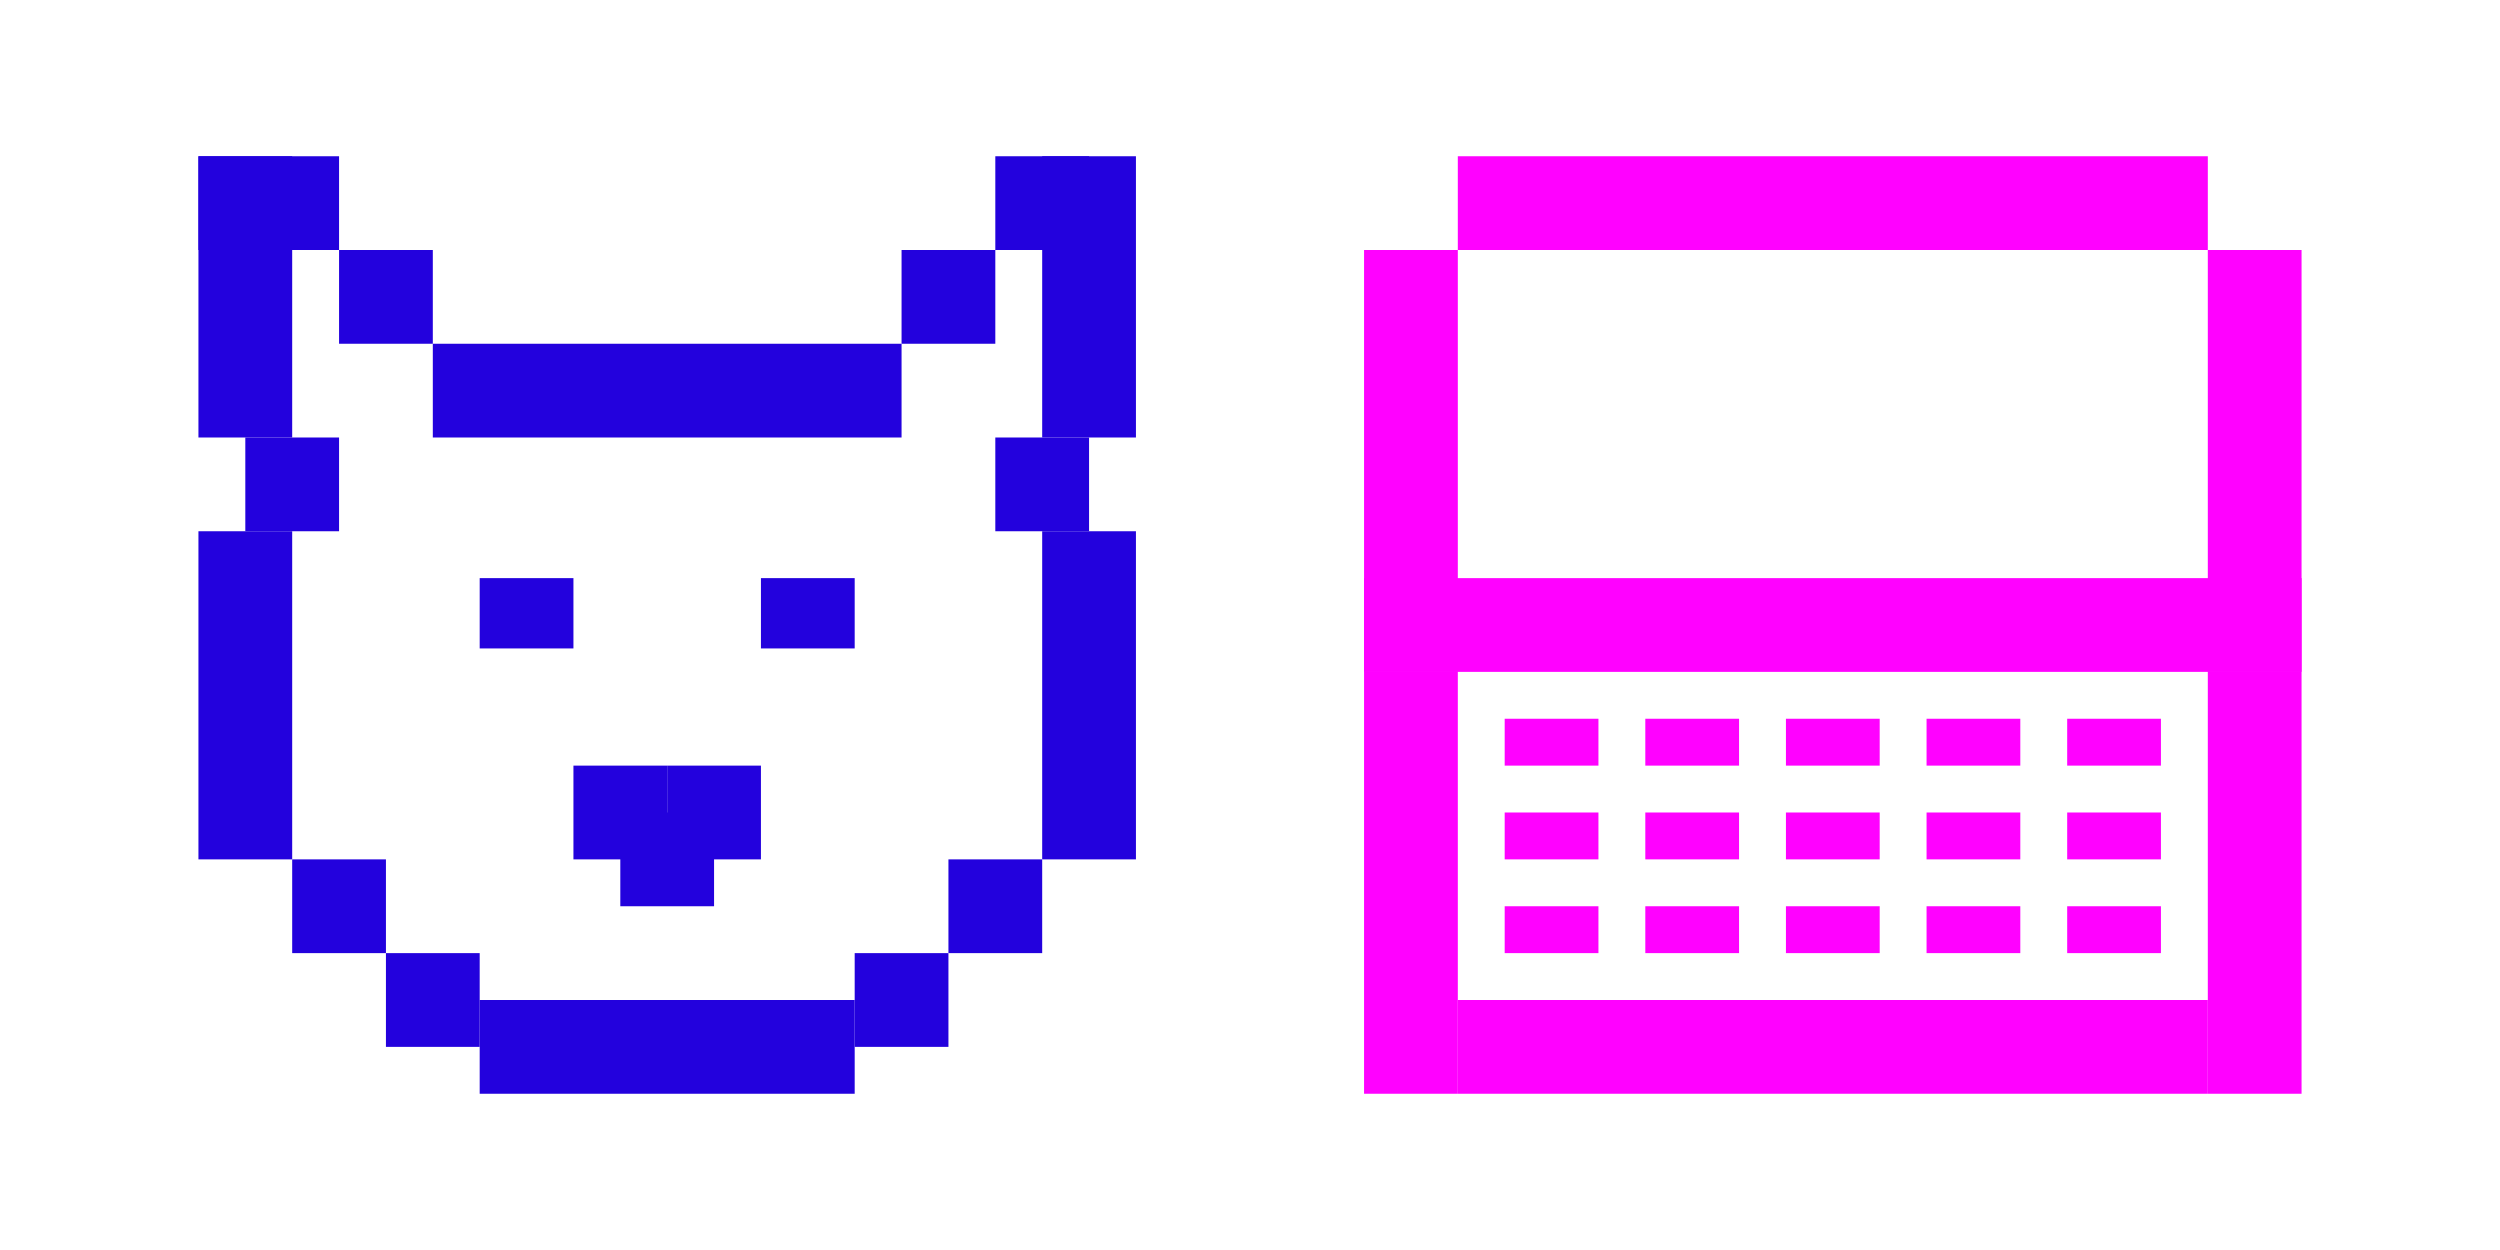 <?xml version="1.0" encoding="UTF-8" standalone="no"?><!DOCTYPE svg PUBLIC "-//W3C//DTD SVG 1.1//EN" "http://www.w3.org/Graphics/SVG/1.1/DTD/svg11.dtd"><svg width="100%" height="100%" viewBox="0 0 800 400" version="1.1" xmlns="http://www.w3.org/2000/svg" xmlns:xlink="http://www.w3.org/1999/xlink" xml:space="preserve" style="fill-rule:evenodd;clip-rule:evenodd;stroke-linejoin:round;stroke-miterlimit:1.414;"><g><g id="Shiba"><g><rect x="63.5" y="50" width="45" height="30" style="fill:#2301dd;fill-rule:nonzero;"/><rect x="108.5" y="80" width="30" height="30" style="fill:#2301dd;fill-rule:nonzero;"/><rect x="138.5" y="110" width="150" height="30" style="fill:#2301dd;fill-rule:nonzero;"/><rect x="288.5" y="80" width="30" height="30" style="fill:#2301dd;fill-rule:nonzero;"/><rect x="318.5" y="50" width="30" height="30" style="fill:#2301dd;fill-rule:nonzero;"/><rect x="63.5" y="50" width="30" height="90" style="fill:#2301dd;fill-rule:nonzero;"/><rect x="333.5" y="50" width="30" height="90" style="fill:#2301dd;fill-rule:nonzero;"/><rect x="78.5" y="140" width="30" height="30" style="fill:#2301dd;fill-rule:nonzero;"/><rect x="318.5" y="140" width="30" height="30" style="fill:#2301dd;fill-rule:nonzero;"/><rect x="63.5" y="170" width="30" height="105" style="fill:#2301dd;fill-rule:nonzero;"/><rect x="333.5" y="170" width="30" height="105" style="fill:#2301dd;fill-rule:nonzero;"/><rect x="93.5" y="275" width="30" height="30" style="fill:#2301dd;fill-rule:nonzero;"/><rect x="303.5" y="275" width="30" height="30" style="fill:#2301dd;fill-rule:nonzero;"/><rect x="123.5" y="305" width="30" height="30" style="fill:#2301dd;fill-rule:nonzero;"/><rect x="273.5" y="305" width="30" height="30" style="fill:#2301dd;fill-rule:nonzero;"/><rect x="153.5" y="320" width="120" height="30" style="fill:#2301dd;fill-rule:nonzero;"/><rect x="153.5" y="185" width="30" height="22.5" style="fill:#2301dd;fill-rule:nonzero;"/><rect x="243.5" y="185" width="30" height="22.5" style="fill:#2301dd;fill-rule:nonzero;"/><rect x="198.5" y="260" width="30" height="30" style="fill:#2301dd;fill-rule:nonzero;"/><rect x="183.5" y="245" width="30" height="30" style="fill:#2301dd;fill-rule:nonzero;"/><rect x="213.5" y="245" width="30" height="30" style="fill:#2301dd;fill-rule:nonzero;"/></g></g><g id="Laptop"><g><rect x="466.5" y="50" width="240" height="30" style="fill:#ff01ff;fill-rule:nonzero;"/><rect x="466.5" y="320" width="240" height="30" style="fill:#ff01ff;fill-rule:nonzero;"/><rect x="436.5" y="185" width="300" height="30" style="fill:#ff01ff;fill-rule:nonzero;"/><rect x="436.5" y="80" width="30" height="135" style="fill:#ff01ff;fill-rule:nonzero;"/><rect x="436.5" y="215" width="30" height="135" style="fill:#ff01ff;fill-rule:nonzero;"/><rect x="706.5" y="80" width="30" height="135" style="fill:#ff01ff;fill-rule:nonzero;"/><rect x="706.5" y="215" width="30" height="135" style="fill:#ff01ff;fill-rule:nonzero;"/><rect x="481.5" y="260" width="30" height="15" style="fill:#ff01ff;fill-rule:nonzero;"/><rect x="481.5" y="230" width="30" height="15" style="fill:#ff01ff;fill-rule:nonzero;"/><rect x="481.5" y="290" width="30" height="15" style="fill:#ff01ff;fill-rule:nonzero;"/><rect x="526.5" y="260" width="30" height="15" style="fill:#ff01ff;fill-rule:nonzero;"/><rect x="526.5" y="230" width="30" height="15" style="fill:#ff01ff;fill-rule:nonzero;"/><rect x="526.5" y="290" width="30" height="15" style="fill:#ff01ff;fill-rule:nonzero;"/><rect x="571.5" y="260" width="30" height="15" style="fill:#ff01ff;fill-rule:nonzero;"/><rect x="571.5" y="230" width="30" height="15" style="fill:#ff01ff;fill-rule:nonzero;"/><rect x="571.5" y="290" width="30" height="15" style="fill:#ff01ff;fill-rule:nonzero;"/><rect x="616.5" y="260" width="30" height="15" style="fill:#ff01ff;fill-rule:nonzero;"/><rect x="616.5" y="230" width="30" height="15" style="fill:#ff01ff;fill-rule:nonzero;"/><rect x="616.5" y="290" width="30" height="15" style="fill:#ff01ff;fill-rule:nonzero;"/><rect x="661.5" y="260" width="30" height="15" style="fill:#ff01ff;fill-rule:nonzero;"/><rect x="661.5" y="230" width="30" height="15" style="fill:#ff01ff;fill-rule:nonzero;"/><rect x="661.5" y="290" width="30" height="15" style="fill:#ff01ff;fill-rule:nonzero;"/></g></g></g></svg>